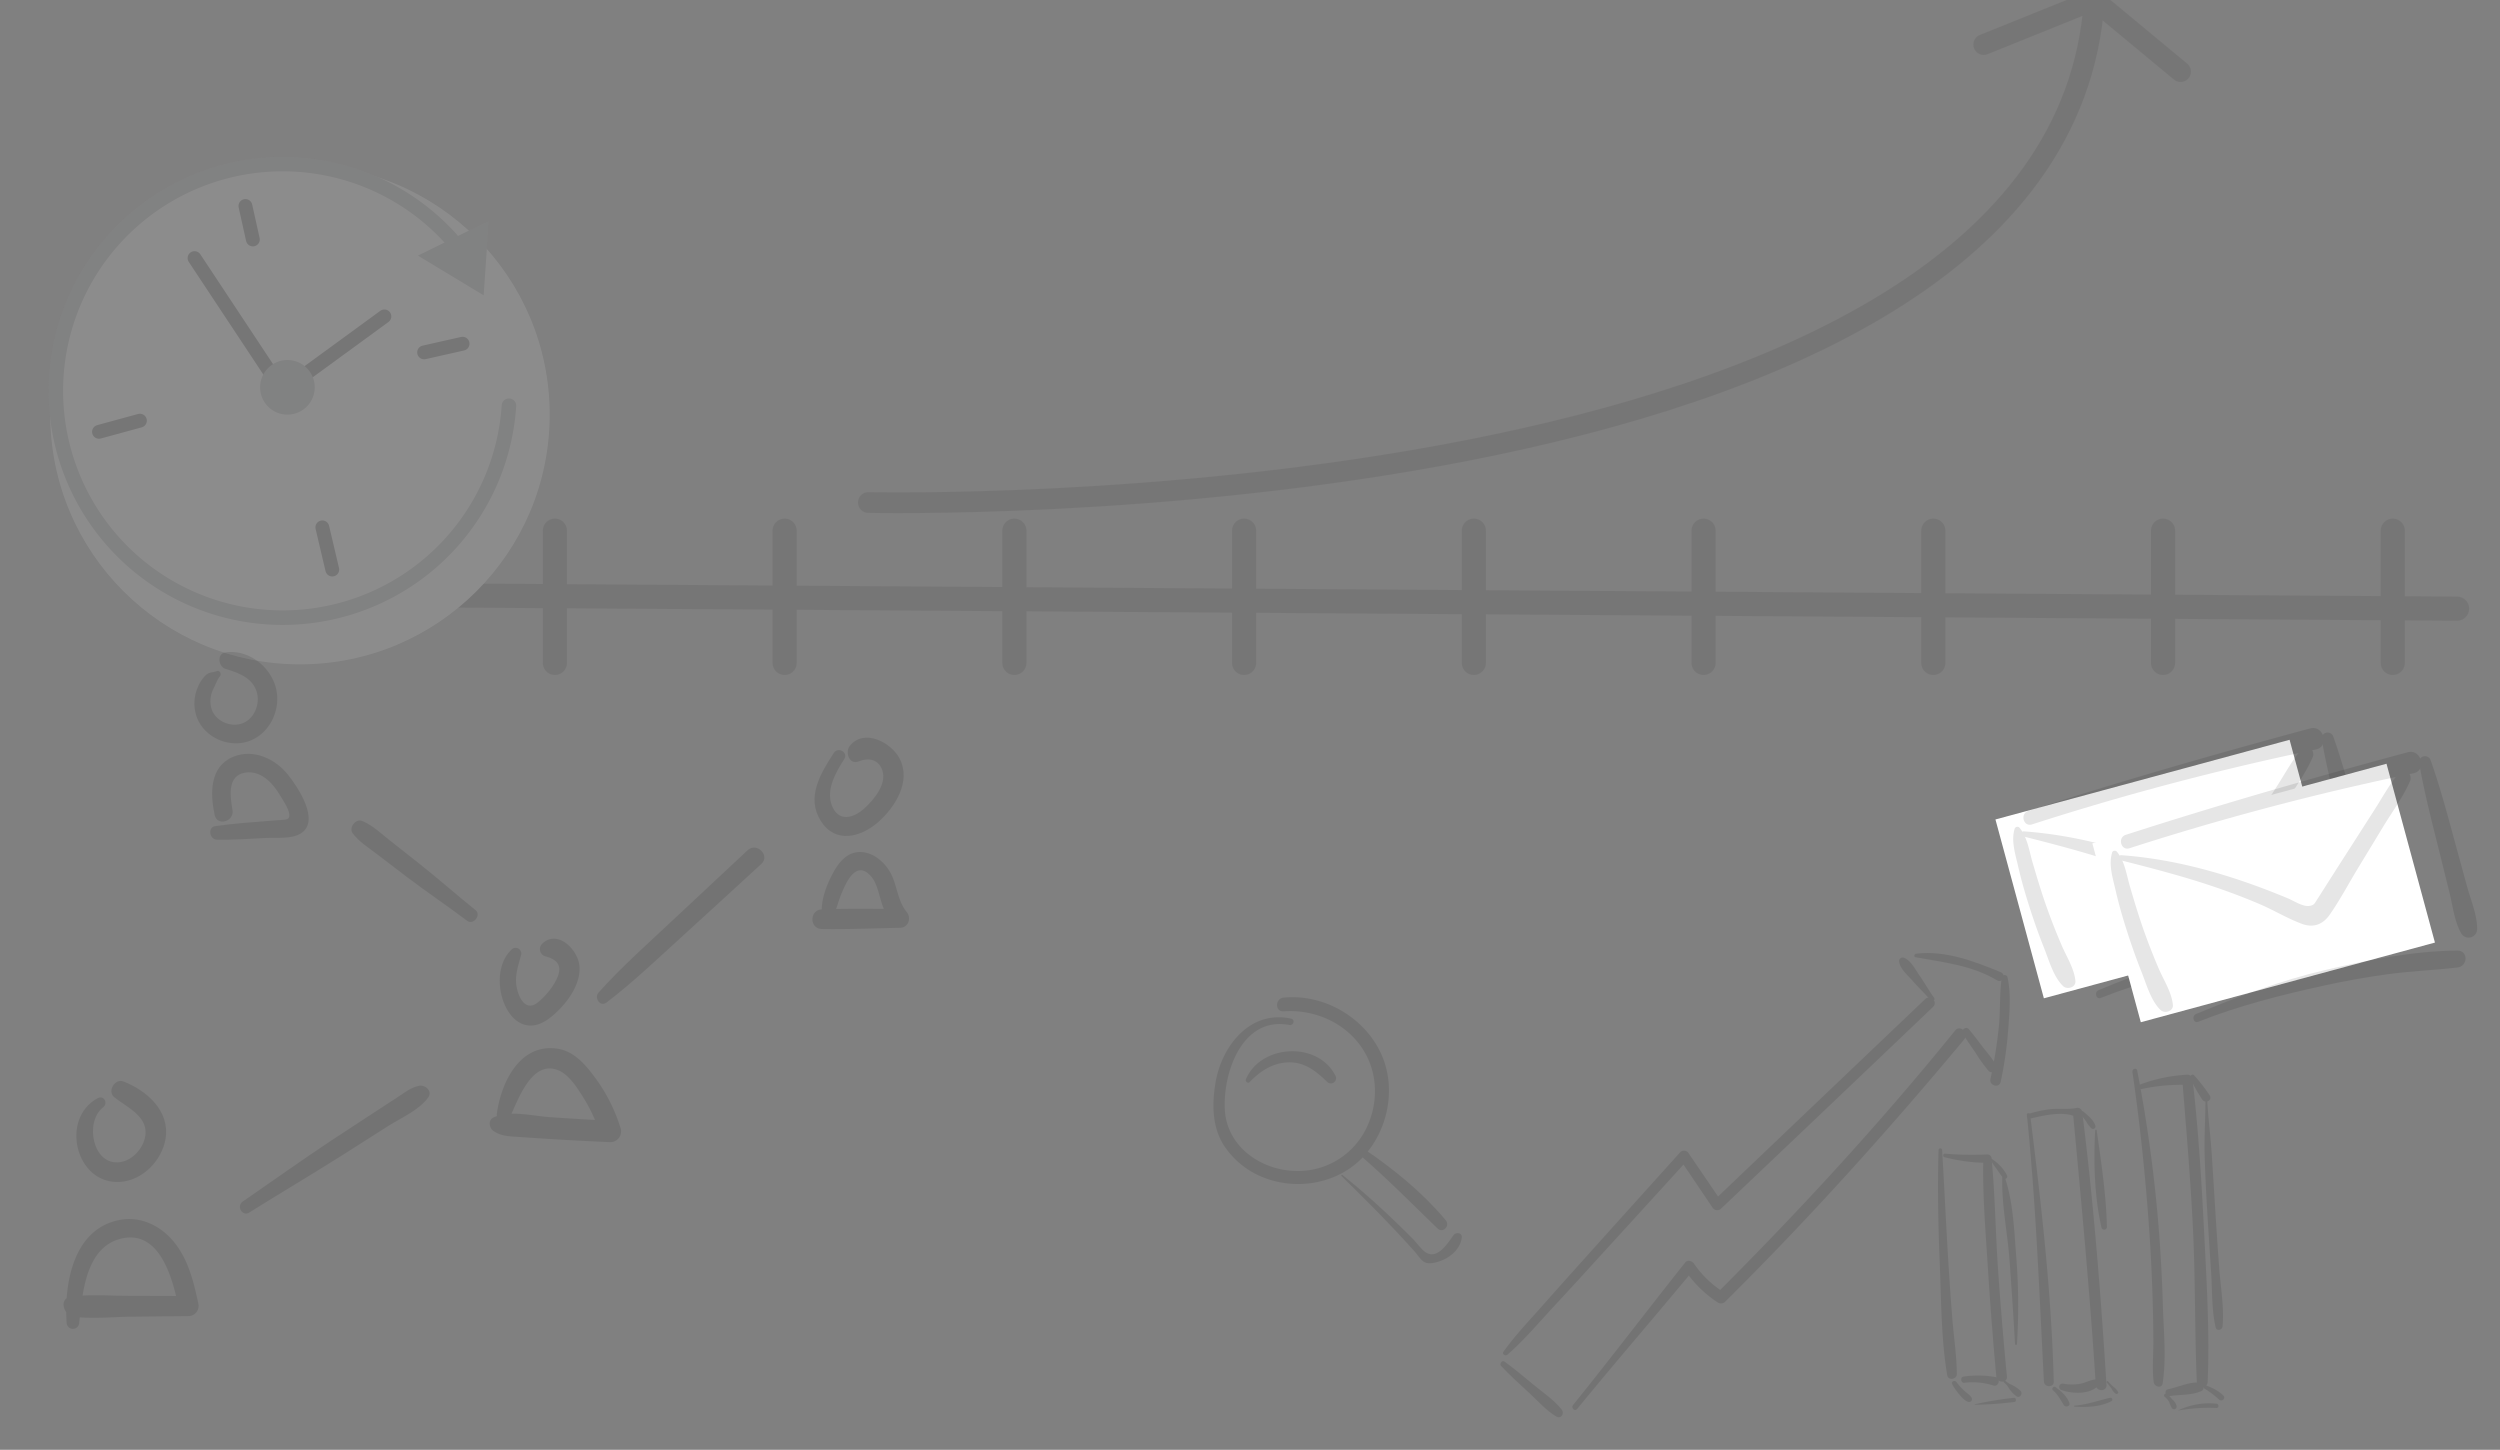<svg id="Layer_1" data-name="Layer 1" xmlns="http://www.w3.org/2000/svg" viewBox="0 0 1094.89 634.95"><rect x="0" y="0" width="1094.89" height="634.95" fill="#808080" stroke="none"/><defs><style>.cls-1{opacity:0.1;}.cls-2,.cls-3,.cls-5,.cls-7,.cls-8{fill:none;stroke-linecap:round;stroke-linejoin:round;}.cls-2,.cls-3,.cls-7,.cls-8{stroke:#231f20;}.cls-2{stroke-width:10.57px;}.cls-3,.cls-5{stroke-width:6.36px;}.cls-4{fill:#fff;}.cls-5{stroke:#929497;}.cls-6{fill:#929497;}.cls-7{stroke-width:6.06px;}.cls-8{stroke-width:9.07px;}</style></defs><title>Homepage</title><g class="cls-1"><path d="M849,503.71c-.5,16.69-.14,33.39.54,50.06.66,16,.59,32.78,3.26,48.57.41,2.41,4.23,1.8,4.21-.57-.08-8.13-1.35-16.36-2-24.47s-1.2-16.34-1.72-24.51c-1-16.35-1.75-32.72-2.72-49.08a.79.79,0,0,0-1.58,0Z"/><path d="M851.64,506.81a75.89,75.89,0,0,0,18.8,2.46l-1.84-1.84c-.37,15.87,1,31.92,2,47.75s2.23,31.79,3.69,47.66c.27,3,5,3,4.66,0Q876.64,579,875,555.18c-1.06-15.89-1.27-31.9-2.75-47.75a1.88,1.88,0,0,0-1.84-1.84,142.37,142.37,0,0,1-18.59-.33c-.91-.06-1.05,1.31-.21,1.55Z"/><path d="M860.23,605.6A29.65,29.65,0,0,1,873,606.8c2.37.75,3.41-3.25,1-3.69a43.05,43.05,0,0,0-14.1-.21c-1.52.22-1.18,2.89.37,2.7Z"/><path d="M887.68,488.22c4,38.8,5.43,77.84,7.46,116.78.15,2.79,4.57,2.74,4.31,0l-.3-3.28a1.89,1.89,0,0,0-3.77,0l-.24,3.28h4.31c-1-39.13-5.52-78-10.33-116.78-.11-.91-1.54-.93-1.44,0Z"/><path d="M889,489.93c5.57-1.32,14.32-3.43,19.86-.93l-1-1.76c3.71,39.75,7.48,79.47,10,119.32.19,3,4.89,3,4.7,0-2.52-39.82-5.63-79.72-10.61-119.32a2.07,2.07,0,0,0-2.57-2c-3.8.78-8,.09-11.91.59a51.42,51.42,0,0,0-9,2,1,1,0,0,0,.56,2Z"/><path d="M902.94,608.83c4.69,1.61,12.32,2,16-2a1.61,1.61,0,0,0-1.56-2.67c-2.15.32-4.09,1.43-6.24,1.84a20.28,20.28,0,0,1-7.45,0,1.46,1.46,0,0,0-.77,2.82Z"/><path d="M933.9,469.42c3.33,22.73,5.69,45.63,7.31,68.54q1.17,16.56,1.6,33.16c.16,5.54.24,11.07.27,16.61,0,5.8-.56,11.83.14,17.58.25,2,3.53,3,3.92.53,1.69-10.85.44-22.79.12-33.74q-.51-17.58-1.91-35.12A627.78,627.78,0,0,0,936,468.85c-.27-1.38-2.28-.77-2.08.57Z"/><path d="M938.09,476.92A80.81,80.81,0,0,1,958,475.16l-2.25-2.24c1.76,22,3.66,44,4.71,66.11s.71,44.2,1.65,66.28a2.38,2.38,0,0,0,4.75,0c.92-22-.47-44.32-1.58-66.28s-2.49-44.18-5-66.11a2.28,2.28,0,0,0-2.24-2.25,68.68,68.68,0,0,0-20.49,4.2,1.06,1.06,0,0,0,.56,2.05Z"/><path d="M950.24,611.41c4.46-.69,9.58-.31,13.78-2.12,2-.87.81-3.76-1-3.84-4.49-.18-9.21,2.1-13.55,3-1.93.42-1.07,3.21.81,2.92Z"/><path d="M871.74,507.94a37.11,37.11,0,0,0,2.8,4.14A37.52,37.52,0,0,0,877.4,516c.8.88,2.08-.24,1.58-1.23a18.81,18.81,0,0,0-6.75-7.27.36.36,0,0,0-.49.49Z"/><path d="M877.52,605.32a20.81,20.81,0,0,1,1.5,1.47c.43.5.68,1.14,1.1,1.67a14.58,14.58,0,0,0,3,3.07c1.48,1,2.91-1.14,1.82-2.36a14,14,0,0,0-3.11-2.26,14.82,14.82,0,0,0-1.55-.76,11.43,11.43,0,0,1-2.06-1.48c-.45-.36-1.09.23-.65.65Z"/><path d="M855,606.31a28.1,28.1,0,0,0,3.06,4.37c1.09,1.26,2.36,2.79,4,3.31a1.27,1.27,0,0,0,1.42-1.85c-.81-1.29-2.25-2.13-3.35-3.18a30.66,30.66,0,0,1-3.32-3.7c-.78-1-2.48-.14-1.79,1Z"/><path d="M864.93,615.23A159.13,159.13,0,0,0,882.24,614c1-.14.8-1.93-.24-1.82A156.77,156.77,0,0,0,864.9,615c-.1,0-.08.19,0,.19Z"/><path d="M911.17,488a33.37,33.37,0,0,1,2.46,3.12,14.27,14.27,0,0,0,2.24,3,1.1,1.1,0,0,0,1.82-1.06c-.73-2.52-3.35-4.63-5.3-6.25a.86.86,0,0,0-1.22,1.21Z"/><path d="M922.71,605.55a28.82,28.82,0,0,1,2.11,2.7,6,6,0,0,0,1.81,2.17c.49.27,1.29-.19,1-.8a6.49,6.49,0,0,0-2-2.23,27,27,0,0,1-2.38-2.4c-.34-.38-.88.18-.55.56Z"/><path d="M899.1,608.86c2.16,1.85,3.29,4.16,4.77,6.53.76,1.21,3,.44,2.42-1-1.08-2.94-3.59-5.16-6.1-6.93-.83-.58-1.86.75-1.09,1.42Z"/><path d="M908.57,616.05c5.28.37,11.37.11,16.15-2.41.83-.44.25-1.68-.62-1.47-5.26,1.23-10.06,3-15.53,3.44a.22.22,0,0,0,0,.44Z"/><path d="M959.25,472.31a79.23,79.23,0,0,0,5.29,9.32c1.38,1.9,4.51.2,3.23-1.89A84.79,84.79,0,0,0,961,471c-.81-1-2.31.28-1.73,1.34Z"/><path d="M948,611.7a8.32,8.32,0,0,1,2,2.29,16.4,16.4,0,0,0,1.18,2.68,1.14,1.14,0,0,0,2.07-.87,5.23,5.23,0,0,0-1.74-2.78c-.78-.82-1.48-1.7-2.34-2.45s-1.92.44-1.14,1.13Z"/><path d="M954,617.74a76.55,76.55,0,0,1,16.69-1.1c1.24,0,1.17-1.75,0-1.88a31.28,31.28,0,0,0-16.72,2.92s0,.07,0,.06Z"/><path d="M965.37,608.08a40.77,40.77,0,0,1,6.56,4.93c1.25,1,3-.62,1.81-1.81-2.2-2.21-4.94-3.41-7.77-4.55-.82-.33-1.37,1-.6,1.43Z"/><path d="M917.59,495.09c-.73,13.87-.34,29,2.79,42.61a1.21,1.21,0,0,0,2.36-.32c-.33-14-2.5-28.51-4.5-42.38-.06-.38-.63-.26-.65.09Z"/><path d="M876.9,515.78c-.31,12,2.35,24.36,3.2,36.33.87,12.16,1.71,24.36,2.39,36.54a.43.43,0,0,0,.85,0,266.66,266.66,0,0,0-.26-37.5c-.92-11.51-1.31-24.52-5.05-35.52a.58.58,0,0,0-1.13.15Z"/><path d="M965.91,480.69c0,8.52-.6,17-.36,25.52s.68,17,1.19,25.5,1.07,17,1.63,25.49c.53,7.87.18,16.47,2,24.14.42,1.77,2.82,1.21,3-.4.79-8.32-.88-17.36-1.46-25.7Q971,543,970.24,530.73t-1.54-24.52c-.53-8.5-1.7-17-2.09-25.52a.35.35,0,0,0-.7,0Z"/></g><g class="cls-1"><line class="cls-2" x1="1076.09" y1="266.57" x2="187.83" y2="260.73"/><line class="cls-2" x1="645.48" y1="232.41" x2="645.48" y2="290.33"/><line class="cls-2" x1="746.09" y1="232.41" x2="746.09" y2="290.33"/><line class="cls-2" x1="846.71" y1="232.41" x2="846.71" y2="290.33"/><line class="cls-2" x1="947.32" y1="232.41" x2="947.32" y2="290.33"/><line class="cls-2" x1="1047.93" y1="232.41" x2="1047.93" y2="290.33"/><line class="cls-2" x1="243.02" y1="232.41" x2="243.02" y2="290.33"/><line class="cls-2" x1="343.63" y1="232.41" x2="343.63" y2="290.33"/><line class="cls-2" x1="444.25" y1="232.41" x2="444.25" y2="290.33"/><line class="cls-2" x1="544.86" y1="232.41" x2="544.86" y2="290.33"/><path class="cls-3" d="M188,180.83c0,2.19-.07,4.37-.21,6.52"/><circle class="cls-4" cx="131.37" cy="181.59" r="109.37"/><path class="cls-5" d="M222.9,177.69a99.33,99.33,0,1,1-25.18-72.84"/><polygon class="cls-6" points="183.02 111.94 214.05 96.73 211.82 129.34 183.02 111.94"/><line class="cls-7" x1="110.74" y1="104.88" x2="107.48" y2="90.21"/><line class="cls-7" x1="185.74" y1="154.33" x2="202.59" y2="150.53"/><line class="cls-7" x1="141.17" y1="230.96" x2="145.52" y2="249.44"/><line class="cls-7" x1="61.28" y1="184.23" x2="43.35" y2="189.12"/><polyline class="cls-7" points="85.2 113.03 123.69 171.17 168.35 138.57"/><circle class="cls-6" cx="125.88" cy="169.63" r="11.96"/><path class="cls-8" d="M868.78,19.52,917.19,0c-15.39,232.41-536.9,220.08-536.9,220.08"/><line class="cls-8" x1="955" y1="31.37" x2="917.19"/></g><rect class="cls-4" x="887.47" y="339.51" width="134.19" height="81.59" transform="matrix(0.96, -0.26, 0.26, 0.96, -66.33, 263.7)"/><g class="cls-1"><path d="M920.05,437.05c17.84-7.09,36.67-11.84,55.41-15.93q13.66-3,27.54-4.89c10.16-1.38,20.39-1.77,30.56-2.94,4.6-.53,4.88-7.43,0-7.4-19.28.11-39.32,4.15-58,8.52-19.48,4.56-38,11.63-56.44,19.22-2.07.85-1.19,4.26.95,3.42Z"/></g><g class="cls-1"><path d="M889.91,361.06a1202.26,1202.26,0,0,1,124.38-32.84c6-1.23,3.44-10.81-2.54-9.2-41.39,11.15-82.65,23-123.46,36.16-3.72,1.2-2.13,7.08,1.62,5.88Z"/><path d="M882.32,363c-1.63,5.31.36,11.23,1.55,16.48,1.43,6.29,3.26,12.5,5.23,18.63q2.82,8.78,6.22,17.34c2.12,5.34,4,12.3,8.19,16.38,1.82,1.77,5.72.61,5.43-2.25-.55-5.42-3.79-10.42-5.94-15.37q-4-9.28-7.33-18.86c-2-5.82-3.76-11.71-5.49-17.61-1.52-5.19-2.23-11-5.77-15.29a1.26,1.26,0,0,0-2.09.55Z"/><path d="M1016.85,324c2.23,12.78,5.5,25.3,8.63,37.9l4.57,18.36c1.45,5.86,2.17,12.91,5.24,18.14a3.73,3.73,0,0,0,6.9-1.87c.12-6.09-2.71-12.58-4.31-18.43l-5-18.24c-3.41-12.52-6.67-25-11-37.26a2.64,2.64,0,0,0-5.08,1.4Z"/><path d="M886,366.29c13.62,3.45,27.31,7,40.62,11.49,6.83,2.32,13.6,4.85,20.23,7.68,6.24,2.66,12.21,6.3,18.54,8.67,5,1.89,9.17.43,12.23-3.92,4.4-6.27,8.07-13.2,12-19.74q5.64-9.25,11.25-18.53c4-6.62,8.94-13.25,12-20.35,1.24-2.85-2.31-6.52-4.75-3.66-4.17,4.9-7.34,10.83-10.81,16.24-3.72,5.81-7.46,11.62-11.17,17.43s-7.43,11.63-11.14,17.45c-.88,1.38-1.75,2.78-2.65,4.15-1.26,1.93-1.41,2.88-3.77,3.13-2.87.3-6.64-2.25-9.3-3.36-23.25-9.7-47.86-17.09-73.05-18.88a1.13,1.13,0,0,0-.3,2.2Z"/></g><g class="cls-1"><path d="M660.16,593.33c7.39-6.46,13.83-14.14,20.5-21.32,6.5-7,12.91-14,19.34-21.08q19.63-21.49,39.2-43l-3.64-.47L750,528.86a2.42,2.42,0,0,0,3.73.48q46.5-44.12,92.87-88.37c2.26-2.15-1.17-5.57-3.43-3.43q-46.43,44.2-92.8,88.44l3.73.48-14.57-21.39a2.35,2.35,0,0,0-3.64-.47q-19.83,22-39.62,44c-6.59,7.35-13.2,14.69-19.73,22.09-6.14,7-12.71,13.75-18.1,21.31-.74,1.05.82,2.07,1.69,1.31Z"/><path d="M657.45,598.27c3.93,4.14,8.13,8,12.33,11.83,3.78,3.47,7.43,7.72,11.87,10.3,2.05,1.2,3.63-1.41,2.36-3-3.37-4.36-8.62-7.77-12.85-11.32-4-3.34-8-6.66-12.19-9.73-1.18-.86-2.46,1-1.52,2Z"/><path d="M690.69,617.1c16.69-20.42,34-40.39,50.83-60.71l-3.83-.49a51.19,51.19,0,0,0,14.72,14.6,2.62,2.62,0,0,0,3.14-.4c36.81-36.51,71.44-75,104.65-114.84,2.3-2.74-1.69-6.71-3.93-3.94-32.6,40.27-67.75,78.5-104.39,115.11L755,566a44.86,44.86,0,0,1-13.12-12.59c-.79-1.15-2.78-1.82-3.83-.49-16.47,20.71-32.51,41.83-49.12,62.42-1,1.22.74,3,1.74,1.74Z"/><path d="M847.11,437.07c-2.3-3.18-4.22-6.65-6.47-9.87-1.81-2.57-3.63-6.38-6.58-7.66a1.59,1.59,0,0,0-2.3,1.77c.52,3.16,3.8,5.87,5.86,8.22,2.59,3,5.5,5.66,8,8.65.66.79,2.05-.26,1.44-1.11Z"/><path d="M859.63,452.71c1.76,2.91,3.74,5.68,5.66,8.48a64,64,0,0,0,5.57,7.76c1.65,1.78,4.41-.49,3.28-2.53-1.62-2.94-4-5.57-6.07-8.24-1.91-2.52-3.79-5.06-5.85-7.47-1.23-1.43-3.54.42-2.59,2Z"/><path d="M838.93,419.23c12.37,2.27,24.62,3.49,35.7,10.12,2.39,1.43,4.25-2.5,1.53-3.61-11.55-4.73-24.27-9.63-37-8.06-.8.09-1.18,1.37-.21,1.55Z"/><path d="M876.69,428c-1,6.92-.6,14.06-1.22,21a201.9,201.9,0,0,1-3.75,23.56c-.61,2.92,3.84,4.17,4.49,1.24a165.85,165.85,0,0,0,3.3-22.92c.56-7.44,1.3-15.57-.32-22.91-.26-1.19-2.31-1.28-2.5,0Z"/></g><g class="cls-1"><path d="M42.71,481c-16.49,8.91-9.6,37.81,9.82,36.63,9.94-.61,18.43-9.39,20-19,1.91-12.07-8.19-21-18.48-25-3.77-1.46-7.2,4.37-4,6.91,5.15,4.13,14,7.93,13.71,15.71-.24,5.79-5.29,11.88-11.14,12.72-12.1,1.73-15.67-17.69-7.47-24,2.32-1.78.37-5.5-2.36-4Z"/><path d="M34.69,579.21c1.47-13,2.8-33.39,18.89-36.86,17-3.65,22.37,19,24.76,30.82l4.25-5.57-26.13-.08c-8.36,0-17.11-.78-25.39.37-5.45.76-3.26,8.17,1.19,8.76,8.14,1.07,17,.1,25.16,0l25.17-.26a4.47,4.47,0,0,0,4.25-5.58C84.74,561,82.31,551,75.6,543.22c-5.65-6.55-14.13-10.57-22.82-9-20.64,3.67-24.73,27.77-23.61,45a2.76,2.76,0,0,0,5.52,0Z"/><path d="M109.21,531c13.47-8.43,27.15-16.51,40.58-25,6.72-4.26,13.42-8.55,20.13-12.81,5.75-3.64,13.66-7,17.64-12.57,1.93-2.71-1.24-5.61-3.92-5.11-3.65.68-6.51,3.06-9.59,5.06l-10,6.51c-6.38,4.17-12.78,8.33-19.14,12.54-13,8.62-25.68,17.71-38.54,26.56-3,2-.27,6.8,2.84,4.85Z"/><path d="M224.1,415.83c-12.45,11.45-1,43.68,16.67,30,6.56-5.06,14-14.35,12.95-23.16-.87-7.06-9.71-15.77-16.33-9.29a3.29,3.29,0,0,0,1.44,5.45c4.5,1.2,7.41,3.45,5.57,8.5-1.54,4.22-5.36,8.91-8.87,11.69-5.21,4.14-8.31-1.81-9.24-6.64-1-5,.7-9.44,1.94-14.19a2.49,2.49,0,0,0-4.13-2.4Z"/><path d="M223.27,489.4c3.55-7.47,9.53-25.41,21.21-20.68,4.8,1.94,8.52,8,11.15,12.2a66.16,66.16,0,0,1,7.2,15.86l4.51-5.92q-13.35-.69-26.69-1.61c-7.61-.53-17.35-3.15-24.46.12-2.55,1.17-2,4.68,0,6,3.56,2.4,7.47,2.3,11.62,2.6s8.56.58,12.84.85q13.33.82,26.69,1.4a4.71,4.71,0,0,0,4.51-5.92,74.06,74.06,0,0,0-10.54-21.39c-4.3-5.93-9.47-12.47-17.16-13.63-16.66-2.51-24.8,15.17-26.56,28.58-.39,3,4.44,4.17,5.68,1.54Z"/><path d="M208.26,398.59c-8.45-6.79-16.57-14-25.1-20.72l-12.42-9.79c-3.88-3.06-7.54-6.62-12.1-8.53-2.87-1.2-6,2.94-4.17,5.42,2.8,3.7,6.81,6.17,10.49,9l13.36,10.2C187,390.73,196,396.8,204.63,403.3c2.7,2,6.28-2.58,3.63-4.71Z"/><path d="M95,367.75c7.07.08,14.15-.34,21.2-.74,4.64-.26,11.42.59,15.54-2,8.7-5.47-1.34-20.35-5.62-25.72-5.6-7-15.19-11.49-24-7.85C91.77,335.73,92,347.58,94,356.89c1.06,5.16,8.69,2.92,7.82-2.16-1-5.78-2.45-15,5.48-16.34,6.83-1.12,12.08,4.42,15.22,9.73,1.26,2.14,3.89,5.91,4.17,8.41s-1.29,2.41-3.65,2.59l-5.78.44c-7.67.58-15.35,1.15-23,2.25-3.45.5-2.5,5.9.8,5.94Z"/><path d="M94.94,293.92c-1.77.71-3.14.28-4.78,1.74a15.07,15.07,0,0,0-3.55,5.39,17.68,17.68,0,0,0-.37,13.18c3.4,8.89,14.22,13.56,23.07,10.25S122.94,311,121,302c-2.11-9.89-12.14-17.75-22.23-16.28-3.9.57-3.19,6.21,0,7.21,5.63,1.78,11.71,3.78,13.65,10.07,1.57,5.1-.85,11.5-5.88,13.63-5.26,2.23-12.18-.69-13.91-6.21a11.89,11.89,0,0,1,.89-8.85c.66-1.31,1.83-4.3,2.75-5.3s0-2.91-1.37-2.35Z"/><path d="M265.52,439.15c11.89-9.07,22.79-19.57,33.86-29.61,11.4-10.35,22.71-20.79,34.06-31.19,4-3.66-2-9.67-6-6q-16.5,15.42-33,30.85c-10.92,10.27-22.34,20.35-32.33,31.53-2,2.21.72,6.4,3.38,4.38Z"/><path d="M365.19,329.74c-5.79,8.9-12.24,19.41-5.73,29.78,6.35,10.11,17.53,7.24,25.22.46,7.4-6.53,14.48-17.83,9.3-27.77-3.71-7.13-15.59-13.32-21.8-5.55-2.19,2.72-.27,8.51,3.94,6.78s8.63-.92,10.28,3.87c2.1,6.11-3.65,12.87-7.75,16.64-4.9,4.51-11.57,6.23-14.39-1.35-2.58-6.92,1.91-14.54,5.51-20.19,1.84-2.89-2.73-5.53-4.58-2.67Z"/><path d="M364.18,403.06c.24-1.75,1.64-3.78,2.19-5.49.74-2.28,1.44-4.57,2.39-6.77,1.81-4.21,5.53-12.64,11.05-8.57,3.8,2.79,4.64,7.59,5.91,11.83a31.38,31.38,0,0,0,5.48,11.07l2.92-7.05c-11.37,0-22.8-.24-34.16.19-5.51.21-5.55,8.51,0,8.6,11.37.19,22.79-.32,34.16-.53,3.81-.07,5.14-4.36,2.92-7-4.22-5.11-4.1-12.43-7.58-18-2.82-4.49-7.75-8.43-13.29-8.18-6.33.29-10,6.24-12.45,11.35a40.42,40.42,0,0,0-3.21,8.83,26,26,0,0,0-.61,4.22c-.08,1.86.79,3.27.74,5.05-.06,2,3.26,2.53,3.54.48Z"/></g><g class="cls-1"><path d="M565.5,446.14c-18-4-30.55,12-33.2,28.25-1.5,9.18-1.46,19.07,3.66,27.17A36.57,36.57,0,0,0,554.2,516c14.53,5.42,32,2.14,42.72-9.25s14.53-29.2,8.56-43.83c-6.88-16.82-25.25-27.79-43.32-26-3.76.38-3.87,6.26,0,6,13.11-.95,26.38,4.63,34,15.55,7.48,10.67,7.82,24.8,1.92,36.28A33.26,33.26,0,0,1,567,512.82c-15-.5-29.56-10.74-30.56-26.55-1-16.13,7.42-41.32,28.27-37.37,1.8.34,2.59-2.36.77-2.76Z"/><path d="M547.36,473.84c4.45-4.66,9.83-8.22,16.45-8.55,7.38-.37,12.49,3.72,17.48,8.58a2.29,2.29,0,0,0,3.58-2.76c-7.67-15.19-32.58-13.81-39.18,1.45-.45,1,.76,2.23,1.67,1.28Z"/><path d="M587.45,515c11.08,10.82,22,21.75,32.32,33.36,1.39,1.58,2.83,4.23,4.94,4.74s5.19-.38,7.15-1.24c4.12-1.81,7.92-5.4,8.34-10,.18-2.09-2.57-2.32-3.56-1-2.32,3.18-6.78,10.73-11.93,7.81-2.07-1.16-4.19-4.32-5.84-6q-2.94-3-5.94-5.88c-8-7.79-16.3-15.27-25-22.23-.3-.24-.72.15-.43.43Z"/><path d="M595.34,505.66c12,10.3,22.88,21.4,34.22,32.34,2.4,2.32,5.67-1.12,3.6-3.6-10-12-22.95-22.57-35.88-31.26-1.49-1-3.33,1.33-1.94,2.52Z"/></g><rect class="cls-4" x="930.16" y="349.95" width="134.19" height="81.59" transform="matrix(0.96, -0.26, 0.26, 0.96, -67.58, 275.26)"/><g class="cls-1"><path d="M962.73,447.49c17.85-7.09,36.67-11.84,55.42-15.93q13.65-3,27.53-4.89c10.16-1.38,20.39-1.77,30.56-2.94,4.6-.53,4.89-7.43,0-7.41-19.27.11-39.32,4.16-58,8.53-19.49,4.56-38,11.62-56.44,19.22-2.08.85-1.2,4.26.94,3.42Z"/></g><g class="cls-1"><path d="M932.59,371.5A1199.73,1199.73,0,0,1,1057,338.66c6-1.23,3.45-10.82-2.54-9.2-41.39,11.15-82.65,23-123.46,36.16-3.72,1.2-2.13,7.08,1.62,5.88Z"/><path d="M925,373.48c-1.62,5.31.36,11.22,1.55,16.48,1.43,6.29,3.26,12.5,5.23,18.63q2.82,8.78,6.22,17.34c2.12,5.34,4,12.3,8.2,16.38,1.81,1.77,5.72.61,5.43-2.25-.56-5.42-3.8-10.42-6-15.38q-4-9.27-7.33-18.86c-2-5.81-3.76-11.7-5.49-17.6-1.51-5.19-2.23-11.05-5.77-15.29a1.26,1.26,0,0,0-2.09.55Z"/><path d="M1059.54,334.48c2.23,12.78,5.49,25.3,8.62,37.9l4.57,18.36c1.45,5.86,2.18,12.91,5.24,18.13a3.73,3.73,0,0,0,6.9-1.86c.12-6.09-2.71-12.58-4.31-18.43l-5-18.25c-3.41-12.51-6.67-25-11-37.25a2.63,2.63,0,0,0-5.07,1.4Z"/><path d="M928.65,376.73c13.62,3.45,27.31,7,40.62,11.49,6.84,2.32,13.6,4.85,20.23,7.68,6.24,2.66,12.21,6.3,18.54,8.67,5,1.89,9.18.43,12.23-3.92,4.4-6.27,8.07-13.2,12-19.74q5.64-9.26,11.25-18.53c4-6.62,8.94-13.26,12-20.35,1.24-2.85-2.31-6.52-4.74-3.67-4.18,4.91-7.35,10.83-10.82,16.25q-5.58,8.72-11.17,17.43t-11.14,17.45c-.88,1.38-1.75,2.78-2.65,4.15-1.26,1.93-1.41,2.87-3.77,3.13-2.87.3-6.64-2.26-9.3-3.36-23.24-9.7-47.86-17.09-73-18.88a1.13,1.13,0,0,0-.3,2.2Z"/></g></svg>